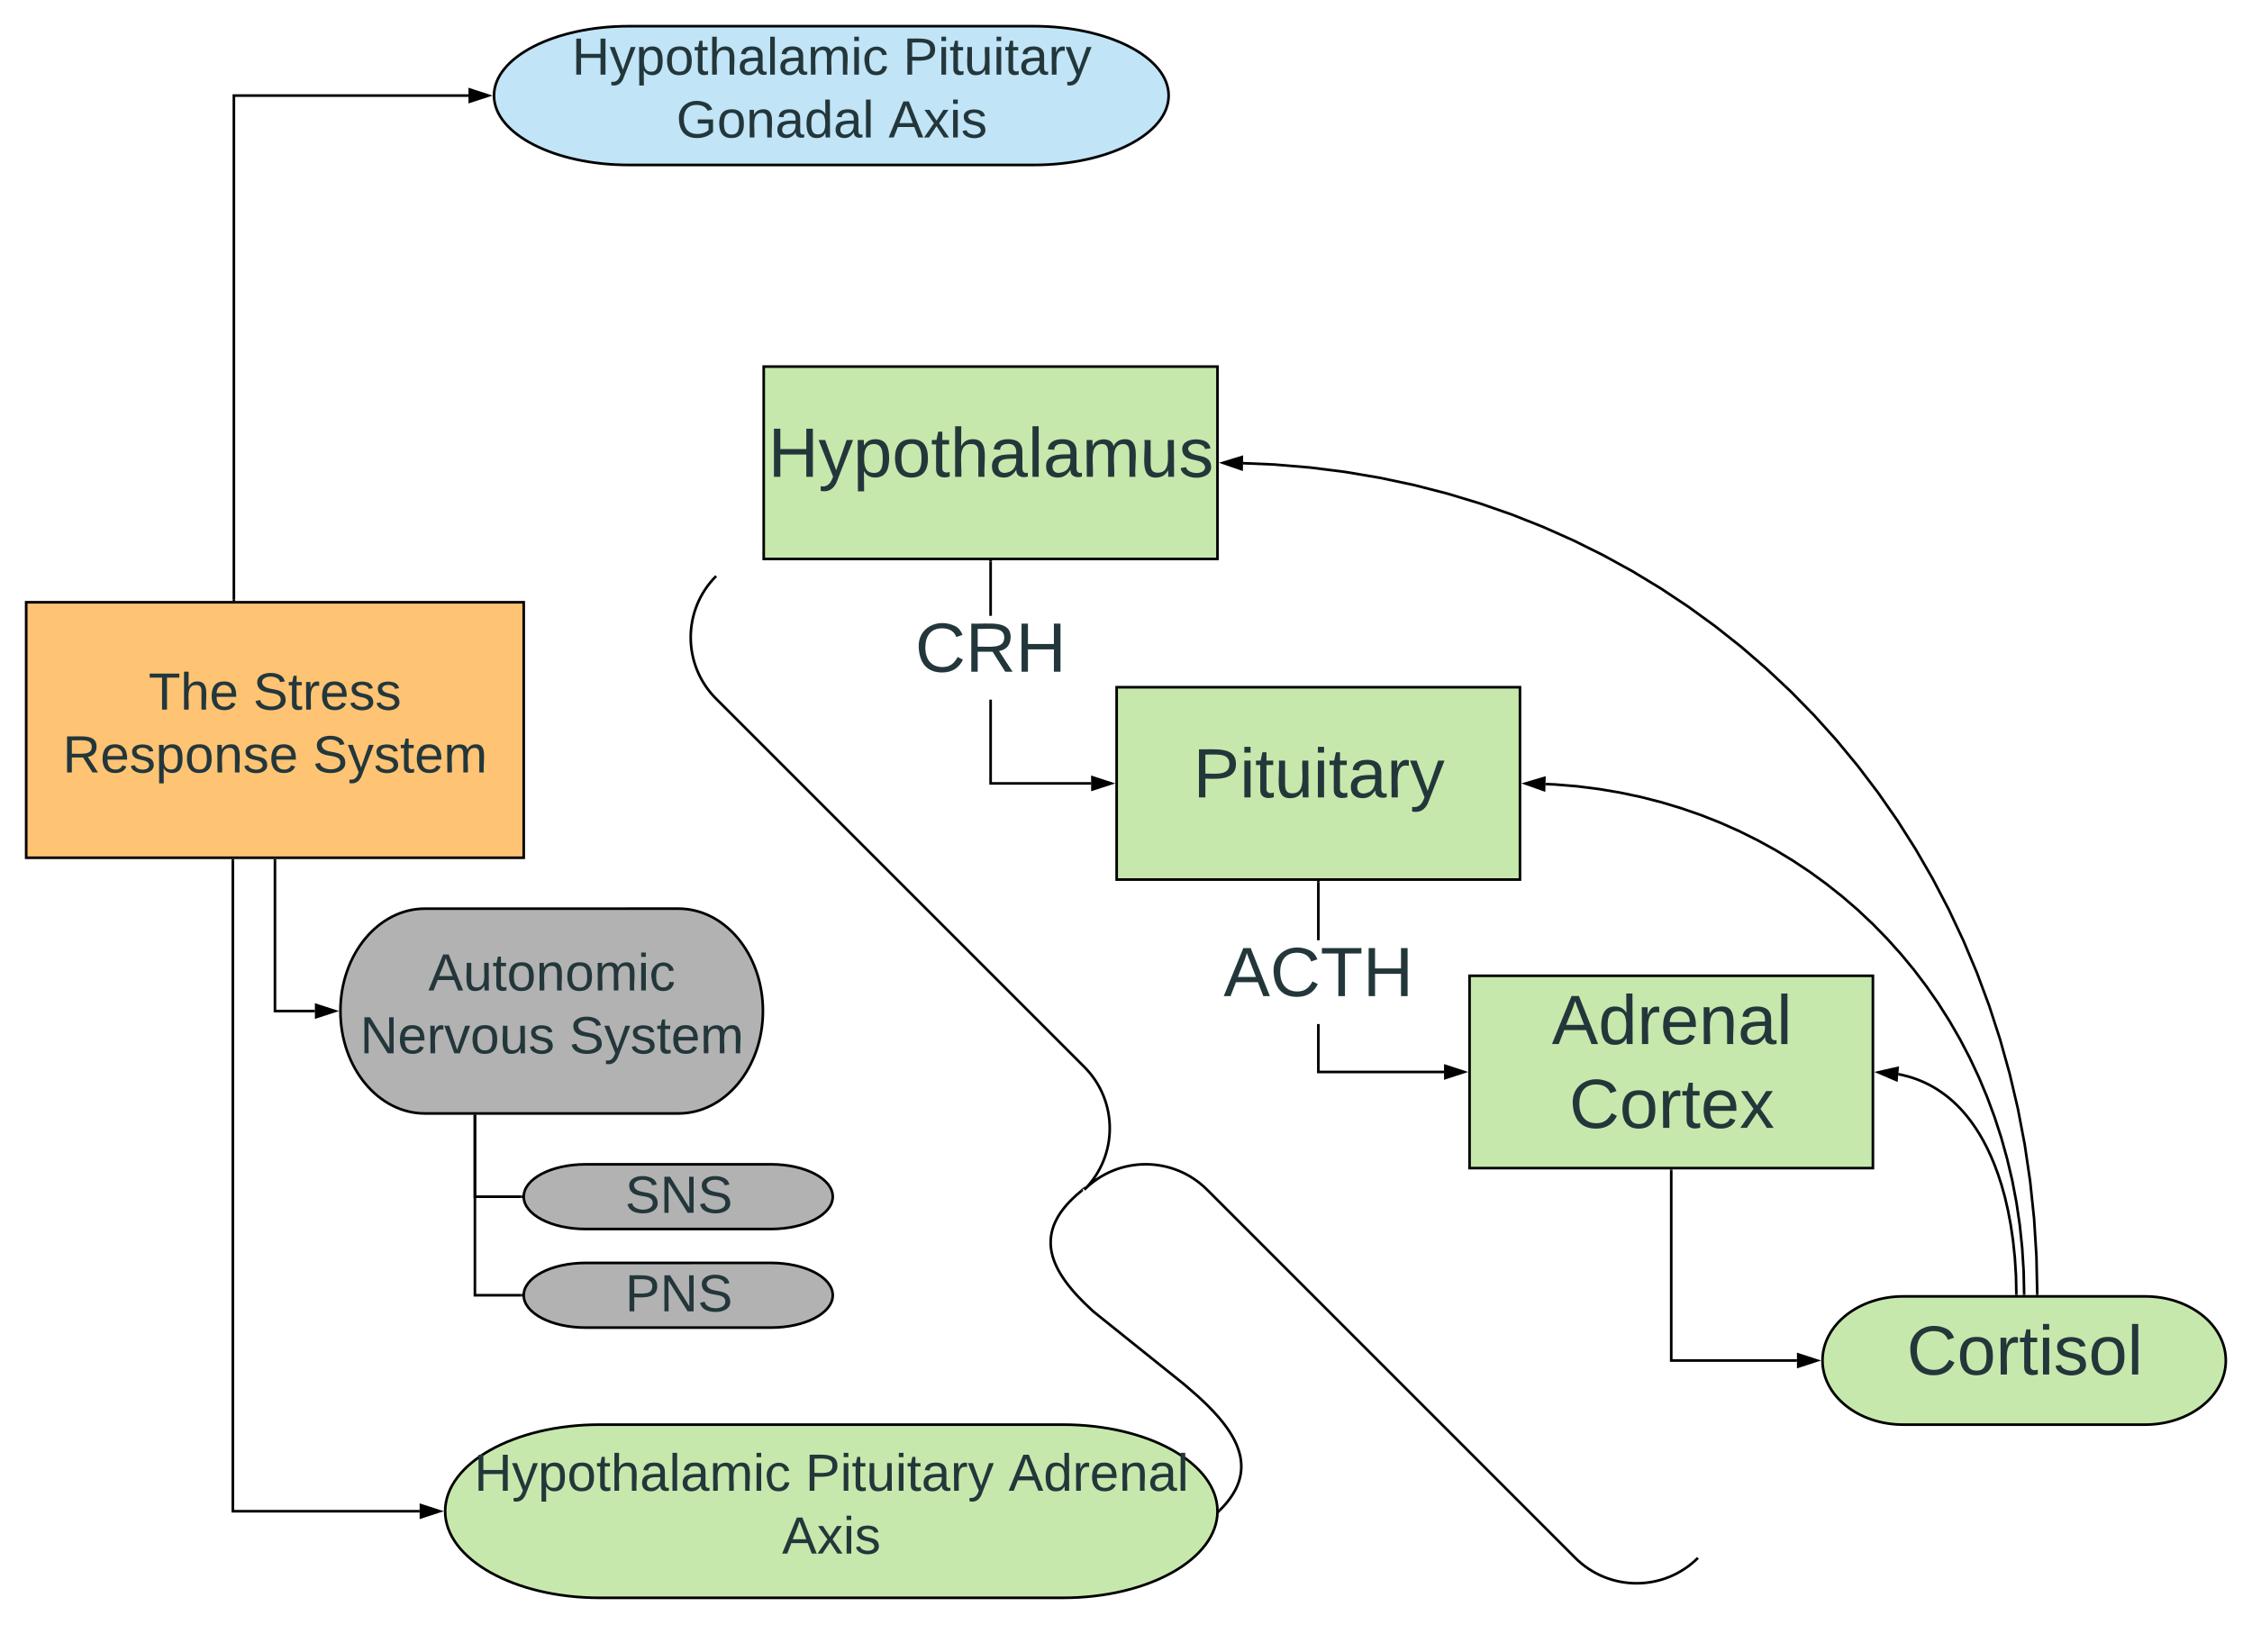 <svg xmlns="http://www.w3.org/2000/svg" xmlns:xlink="http://www.w3.org/1999/xlink" xmlns:lucid="lucid" width="1720" height="1261.74"><g transform="translate(-40 -100)" lucid:page-tab-id="0_0"><path d="M1678.4 1090.18c34.02 0 61.6 21.93 61.6 48.98 0 27.04-27.58 48.97-61.6 48.97h-184.84c-34.03 0-61.6-21.93-61.6-48.97 0-27.05 27.57-48.98 61.6-48.98z" stroke="#000" stroke-width="2" fill="#c7e8ac"/><use xlink:href="#a" transform="matrix(1,0,0,1,1436.949,1095.177) translate(59.426 54.667)"/><path d="M1162.4 845.3h308.06V992.2H1162.4z" stroke="#000" stroke-width="2" fill="#c7e8ac"/><use xlink:href="#b" transform="matrix(1,0,0,1,1167.404,850.289) translate(57.796 47.167)"/><use xlink:href="#c" transform="matrix(1,0,0,1,1167.404,850.289) translate(71.13 111.167)"/><path d="M892.86 624.9h308.05V771.8H892.87z" stroke="#000" stroke-width="2" fill="#c7e8ac"/><use xlink:href="#d" transform="matrix(1,0,0,1,897.86,629.889) translate(53.426 79.167)"/><path d="M623.3 380h346.57v146.93H623.3z" stroke="#000" stroke-width="2" fill="#c7e8ac"/><use xlink:href="#e" transform="matrix(1,0,0,1,628.315,385) translate(-1.648 79.167)"/><path d="M797.6 697.36h75.76v2H795.6v-64.98h2zm0-126.98h-2v-41.45h2z"/><path d="M797.6 528.96h-2v-1.03h2zM888.62 698.36L874.36 703v-9.28z"/><path d="M891.86 698.36l-18.5 6v-12.02zm-16.5 3.25l10.03-3.24-10.04-3.26z"/><use xlink:href="#f" transform="matrix(1,0,0,1,739.038,570.378) translate(0 42.667)"/><path d="M1047.9 917.76h95v2h-97v-37.6h2zm0-99.6h-2v-44.34h2z"/><path d="M1047.9 773.85h-2v-1.03h2zM1158.17 918.76l-14.27 4.63v-9.28z"/><path d="M1161.4 918.76l-18.5 6v-12.02zm-16.5 3.25l10.03-3.24-10.03-3.26z"/><use xlink:href="#g" transform="matrix(1,0,0,1,974.515,818.17) translate(0 42.667)"/><path d="M1316.43 994.22v144.94h96.02" stroke="#000" stroke-width="2" fill="none"/><path d="M1317.43 994.25h-2v-1.03h2z"/><path d="M1427.7 1139.16l-14.25 4.63v-9.28z" stroke="#000" stroke-width="2"/><path d="M1580.02 1088.18l-.28-13.6-.88-14-1.38-13.12-1.8-12.13-2.1-11.08-2.35-10.07-2.54-9.1-2.68-8.23-2.76-7.42-2.82-6.7-2.86-6.1-2.88-5.5-2.9-5.02-2.9-4.55-2.9-4.17-2.88-3.82-2.9-3.5-2.9-3.23-2.9-2.96-2.9-2.73-2.93-2.53-2.96-2.32-2.96-2.15-3-2-3.02-1.83-3.08-1.7-3.13-1.54-3.2-1.42-3.25-1.3-3.34-1.16-3.44-1.04-3.55-.9-3.67-.8h-.14" stroke="#000" stroke-width="2" fill="none"/><path d="M1581.04 1089.18h-2l-.02-1 2-.05z"/><path d="M1474.68 919.05l14.63-3.33-.83 9.24z" stroke="#000" stroke-width="2"/><path d="M1585.95 1088.17l-.35-17.14-1.13-17.83-1.83-17.5-2.54-17.18-3.2-16.85-3.9-16.5-4.5-16.2-5.14-15.8-5.75-15.47-6.33-15.1-6.92-14.7-7.48-14.3-8.03-13.9-8.55-13.48-9.08-13.05-9.56-12.6-10.05-12.13-10.5-11.67-10.94-11.18-11.38-10.7-11.8-10.18-12.2-9.66-12.56-9.14-12.95-8.6-13.3-8.06-13.66-7.5-14-6.95-14.3-6.37-14.66-5.8-14.97-5.2-15.28-4.62-15.6-4-15.93-3.38-16.23-2.74-16.56-2.1-16.9-1.4-7.48-.33" stroke="#000" stroke-width="2" fill="none"/><path d="M1586.97 1089.18h-2l-.02-1 2-.06z"/><path d="M1205.15 698.44l14.38-4.25-.25 9.26z" stroke="#000" stroke-width="2"/><path d="M1013.23 453.8l27.55 2.3 27 3.4 26.48 4.5 25.96 5.5 25.45 6.54 24.92 7.52 24.4 8.5 23.9 9.46 23.36 10.4 22.82 11.33 22.27 12.24 21.7 13.13 21.1 14.03 20.5 14.9 19.9 15.75 19.2 16.6 18.56 17.42 17.86 18.22 17.12 19 16.36 19.8 15.58 20.52L1490 726.1l13.93 21.97 13.07 22.65 12.18 23.3 11.27 23.95 10.33 24.57 9.36 25.18 8.37 25.76 7.37 26.33 6.3 26.9 5.24 27.43 4.13 27.97 3 28.5 1.82 29.02.6 28.53-2 .04-.6-28.5-1.8-28.93-3-28.42-4.12-27.88-5.2-27.35-6.3-26.8-7.33-26.26-8.34-25.68-9.34-25.1-10.3-24.5-11.23-23.87-12.15-23.22-13.03-22.57-13.9-21.88-14.72-21.18-15.53-20.46-16.3-19.72-17.07-18.95-17.8-18.15-18.47-17.36-19.17-16.55-19.8-15.7L1329 564.3l-21.05-13.98-21.62-13.1-22.2-12.2-22.74-11.3-23.28-10.36-23.8-9.42-24.34-8.48-24.85-7.5-25.36-6.5-25.88-5.5-26.4-4.47-26.93-3.4-27.47-2.3-23.77-1 .08-2z"/><path d="M1596.97 1089.18h-2l-.02-1.02 2-.04zM988.3 458.4l-14.2-4.88 14.35-4.38z"/><path d="M989.27 459.8l-18.4-6.33 18.6-5.7zm-11.93-6.22l9.97 3.44.13-6.52z"/><path d="M60 560h380v195.15H60z" stroke="#000" stroke-width="2" fill="#ffc374"/><use xlink:href="#h" transform="matrix(1,0,0,1,65,565) translate(88.444 77)"/><use xlink:href="#i" transform="matrix(1,0,0,1,65,565) translate(168.333 77)"/><use xlink:href="#j" transform="matrix(1,0,0,1,65,565) translate(22.889 125)"/><use xlink:href="#k" transform="matrix(1,0,0,1,65,565) translate(213.889 125)"/><path d="M250 757.15v115.08h30.5" stroke="#000" stroke-width="2" fill="none"/><path d="M251 757.18h-2v-1.03h2z"/><path d="M295.76 872.23l-14.26 4.64v-9.27z" stroke="#000" stroke-width="2"/><path d="M558.16 794.02c35.65 0 64.54 35 64.54 78.2s-28.9 78.23-64.54 78.23H364.54c-35.64 0-64.54-35.02-64.54-78.22 0-43.2 28.9-78.2 64.54-78.2z" stroke="#000" stroke-width="2" fill="#b2b2b2"/><use xlink:href="#l" transform="matrix(1,0,0,1,305,799.017) translate(62.167 57.5)"/><use xlink:href="#m" transform="matrix(1,0,0,1,305,799.017) translate(10 105.5)"/><use xlink:href="#k" transform="matrix(1,0,0,1,305,799.017) translate(169.778 105.5)"/><path d="M851.9 1188.13c65.15 0 117.97 29.62 117.97 66.14 0 36.53-52.82 66.15-117.97 66.15H497.97c-65.15 0-117.97-29.62-117.97-66.15 0-36.52 52.82-66.14 117.97-66.14z" stroke="#000" stroke-width="2" fill="#c7e8ac"/><use xlink:href="#n" transform="matrix(1,0,0,1,385,1193.133) translate(17.167 45.5)"/><use xlink:href="#o" transform="matrix(1,0,0,1,385,1193.133) translate(270.056 45.5)"/><use xlink:href="#p" transform="matrix(1,0,0,1,385,1193.133) translate(425.278 45.5)"/><use xlink:href="#q" transform="matrix(1,0,0,1,385,1193.133) translate(252.278 93.5)"/><path d="M217.84 757.15v497.12H360.5" stroke="#000" stroke-width="2" fill="none"/><path d="M218.84 757.18h-2v-1.03h2z"/><path d="M375.76 1254.27l-14.26 4.64v-9.26z" stroke="#000" stroke-width="2"/><g fill="none"><path d="M535.1 591.85L586.95 540l749.9 749.9-51.85 51.84z"/><path d="M1336.84 1289.9c-25.88 25.88-67.85 25.88-93.73 0l-281.2-281.22c-25.9-25.88-67.85-25.88-93.74 0 25.9-25.88 25.9-67.85 0-93.73l-281.2-281.2c-25.9-25.9-25.9-67.87 0-93.75" stroke="#000" stroke-width="2"/></g><path d="M971.58 1253.56l1.84-1.86 2.18-2.4 1.88-2.23 1.63-2.12 1.4-2 1.24-1.9 1.07-1.84.94-1.74.82-1.7.7-1.65.6-1.6.53-1.58.43-1.55.37-1.53.3-1.5.23-1.52.17-1.5.1-1.5.04-1.53-.02-1.55-.1-1.56-.15-1.6-.23-1.62-.3-1.67-.4-1.72-.5-1.8-.6-1.86-.7-1.96-.86-2.06-1.02-2.2-1.2-2.35-1.45-2.53-1.72-2.75-2.08-3.02-2.53-3.37-3.12-3.82-3.93-4.4-5.1-5.26-6.94-6.57-10.45-9.1-69.56-55.8-6.88-6.52-5.07-5.2-3.9-4.36-3.08-3.78-2.5-3.33-2.06-3-1.7-2.7-1.43-2.5-1.2-2.32-1-2.16-.85-2.03-.7-1.92-.6-1.84-.47-1.77-.4-1.7-.3-1.64-.22-1.6-.16-1.56-.1-1.53v-1.5l.03-1.5.1-1.5.17-1.47.22-1.48.3-1.5.35-1.5.43-1.5.5-1.56.6-1.57.7-1.62.8-1.67.9-1.72 1.05-1.8 1.2-1.85 1.38-1.95 1.6-2.07 1.84-2.2 2.13-2.33 2.5-2.5 2.9-2.72 3.48-2.96.43-.35" stroke="#000" stroke-width="2" fill="none"/><path d="M972.3 1254.25l-1.46 1.48.03-1.45v-.12l-.03-1.28.05-.04zM868.84 1006.48l-2.07 2.23.8.8-.88.72-1.27-1.56 3.13-2.53z"/><path d="M628.83 989.3c26.07 0 47.2 11.07 47.2 24.72 0 13.64-21.13 24.7-47.2 24.7H487.2c-26.06 0-47.2-11.06-47.2-24.7 0-13.65 21.14-24.7 47.2-24.7z" stroke="#000" stroke-width="2" fill="#b2b2b2"/><use xlink:href="#r" transform="matrix(1,0,0,1,445,994.312) translate(72.444 32)"/><path d="M628.83 1064.6c26.07 0 47.2 11.07 47.2 24.7 0 13.66-21.13 24.72-47.2 24.72H487.2c-26.06 0-47.2-11.06-47.2-24.7 0-13.65 21.14-24.7 47.2-24.7z" stroke="#000" stroke-width="2" fill="#b2b2b2"/><use xlink:href="#s" transform="matrix(1,0,0,1,445,1069.608) translate(72.444 32)"/><path d="M402.72 952.45v61.57H438" stroke="#000" stroke-width="2" fill="none"/><path d="M403.72 952.47h-2v-1.02h2zM439 1014l.04 1.02h-1.07v-2h1.08z"/><path d="M402.72 952.45v136.86H438" stroke="#000" stroke-width="2" fill="none"/><path d="M403.72 952.47h-2v-1.02h2zM439 1089.3l.04 1h-1.07v-2h1.08z"/><path d="M829.52 120c56.9 0 103.05 23.73 103.05 53s-46.14 53-103.05 53H520.35c-56.9 0-103.05-23.73-103.05-53s46.14-53 103.05-53z" stroke="#000" stroke-width="2" fill="#c1e4f7"/><g><use xlink:href="#n" transform="matrix(1,0,0,1,422.301,125) translate(54.5 32)"/><use xlink:href="#t" transform="matrix(1,0,0,1,422.301,125) translate(307.389 32)"/><use xlink:href="#u" transform="matrix(1,0,0,1,422.301,125) translate(134.222 80)"/><use xlink:href="#q" transform="matrix(1,0,0,1,422.301,125) translate(296.333 80)"/></g><path d="M218.63 558V173H397.8" stroke="#000" stroke-width="2" fill="none"/><path d="M219.63 559h-2v-1.03h2z"/><path d="M413.06 173l-14.26 4.64v-9.28z" stroke="#000" stroke-width="2"/><defs><path fill="#23373b" d="M212-179c-10-28-35-45-73-45-59 0-87 40-87 99 0 60 29 101 89 101 43 0 62-24 78-52l27 14C228-24 195 4 139 4 59 4 22-46 18-125c-6-104 99-153 187-111 19 9 31 26 39 46" id="v"/><path fill="#23373b" d="M100-194c62-1 85 37 85 99 1 63-27 99-86 99S16-35 15-95c0-66 28-99 85-99zM99-20c44 1 53-31 53-75 0-43-8-75-51-75s-53 32-53 75 10 74 51 75" id="w"/><path fill="#23373b" d="M114-163C36-179 61-72 57 0H25l-1-190h30c1 12-1 29 2 39 6-27 23-49 58-41v29" id="x"/><path fill="#23373b" d="M59-47c-2 24 18 29 38 22v24C64 9 27 4 27-40v-127H5v-23h24l9-43h21v43h35v23H59v120" id="y"/><path fill="#23373b" d="M24-231v-30h32v30H24zM24 0v-190h32V0H24" id="z"/><path fill="#23373b" d="M135-143c-3-34-86-38-87 0 15 53 115 12 119 90S17 21 10-45l28-5c4 36 97 45 98 0-10-56-113-15-118-90-4-57 82-63 122-42 12 7 21 19 24 35" id="A"/><path fill="#23373b" d="M24 0v-261h32V0H24" id="B"/><g id="a"><use transform="matrix(0.148,0,0,0.148,0,0)" xlink:href="#v"/><use transform="matrix(0.148,0,0,0.148,38.37,0)" xlink:href="#w"/><use transform="matrix(0.148,0,0,0.148,68,0)" xlink:href="#x"/><use transform="matrix(0.148,0,0,0.148,85.63,0)" xlink:href="#y"/><use transform="matrix(0.148,0,0,0.148,100.444,0)" xlink:href="#z"/><use transform="matrix(0.148,0,0,0.148,112.148,0)" xlink:href="#A"/><use transform="matrix(0.148,0,0,0.148,138.815,0)" xlink:href="#w"/><use transform="matrix(0.148,0,0,0.148,168.444,0)" xlink:href="#B"/></g><path fill="#23373b" d="M205 0l-28-72H64L36 0H1l101-248h38L239 0h-34zm-38-99l-47-123c-12 45-31 82-46 123h93" id="C"/><path fill="#23373b" d="M85-194c31 0 48 13 60 33l-1-100h32l1 261h-30c-2-10 0-23-3-31C134-8 116 4 85 4 32 4 16-35 15-94c0-66 23-100 70-100zm9 24c-40 0-46 34-46 75 0 40 6 74 45 74 42 0 51-32 51-76 0-42-9-74-50-73" id="D"/><path fill="#23373b" d="M100-194c63 0 86 42 84 106H49c0 40 14 67 53 68 26 1 43-12 49-29l28 8c-11 28-37 45-77 45C44 4 14-33 15-96c1-61 26-98 85-98zm52 81c6-60-76-77-97-28-3 7-6 17-6 28h103" id="E"/><path fill="#23373b" d="M117-194c89-4 53 116 60 194h-32v-121c0-31-8-49-39-48C34-167 62-67 57 0H25l-1-190h30c1 10-1 24 2 32 11-22 29-35 61-36" id="F"/><path fill="#23373b" d="M141-36C126-15 110 5 73 4 37 3 15-17 15-53c-1-64 63-63 125-63 3-35-9-54-41-54-24 1-41 7-42 31l-33-3c5-37 33-52 76-52 45 0 72 20 72 64v82c-1 20 7 32 28 27v20c-31 9-61-2-59-35zM48-53c0 20 12 33 32 33 41-3 63-29 60-74-43 2-92-5-92 41" id="G"/><g id="b"><use transform="matrix(0.148,0,0,0.148,0,0)" xlink:href="#C"/><use transform="matrix(0.148,0,0,0.148,35.556,0)" xlink:href="#D"/><use transform="matrix(0.148,0,0,0.148,65.185,0)" xlink:href="#x"/><use transform="matrix(0.148,0,0,0.148,82.815,0)" xlink:href="#E"/><use transform="matrix(0.148,0,0,0.148,112.444,0)" xlink:href="#F"/><use transform="matrix(0.148,0,0,0.148,142.074,0)" xlink:href="#G"/><use transform="matrix(0.148,0,0,0.148,171.704,0)" xlink:href="#B"/></g><path fill="#23373b" d="M141 0L90-78 38 0H4l68-98-65-92h35l48 74 47-74h35l-64 92 68 98h-35" id="H"/><g id="c"><use transform="matrix(0.148,0,0,0.148,0,0)" xlink:href="#v"/><use transform="matrix(0.148,0,0,0.148,38.37,0)" xlink:href="#w"/><use transform="matrix(0.148,0,0,0.148,68,0)" xlink:href="#x"/><use transform="matrix(0.148,0,0,0.148,85.63,0)" xlink:href="#y"/><use transform="matrix(0.148,0,0,0.148,100.444,0)" xlink:href="#E"/><use transform="matrix(0.148,0,0,0.148,130.074,0)" xlink:href="#H"/></g><path fill="#23373b" d="M30-248c87 1 191-15 191 75 0 78-77 80-158 76V0H30v-248zm33 125c57 0 124 11 124-50 0-59-68-47-124-48v98" id="I"/><path fill="#23373b" d="M84 4C-5 8 30-112 23-190h32v120c0 31 7 50 39 49 72-2 45-101 50-169h31l1 190h-30c-1-10 1-25-2-33-11 22-28 36-60 37" id="J"/><path fill="#23373b" d="M179-190L93 31C79 59 56 82 12 73V49c39 6 53-20 64-50L1-190h34L92-34l54-156h33" id="K"/><g id="d"><use transform="matrix(0.148,0,0,0.148,0,0)" xlink:href="#I"/><use transform="matrix(0.148,0,0,0.148,35.556,0)" xlink:href="#z"/><use transform="matrix(0.148,0,0,0.148,47.259,0)" xlink:href="#y"/><use transform="matrix(0.148,0,0,0.148,62.074,0)" xlink:href="#J"/><use transform="matrix(0.148,0,0,0.148,91.704,0)" xlink:href="#z"/><use transform="matrix(0.148,0,0,0.148,103.407,0)" xlink:href="#y"/><use transform="matrix(0.148,0,0,0.148,118.222,0)" xlink:href="#G"/><use transform="matrix(0.148,0,0,0.148,147.852,0)" xlink:href="#x"/><use transform="matrix(0.148,0,0,0.148,165.481,0)" xlink:href="#K"/></g><path fill="#23373b" d="M197 0v-115H63V0H30v-248h33v105h134v-105h34V0h-34" id="L"/><path fill="#23373b" d="M115-194c55 1 70 41 70 98S169 2 115 4C84 4 66-9 55-30l1 105H24l-1-265h31l2 30c10-21 28-34 59-34zm-8 174c40 0 45-34 45-75s-6-73-45-74c-42 0-51 32-51 76 0 43 10 73 51 73" id="M"/><path fill="#23373b" d="M106-169C34-169 62-67 57 0H25v-261h32l-1 103c12-21 28-36 61-36 89 0 53 116 60 194h-32v-121c2-32-8-49-39-48" id="N"/><path fill="#23373b" d="M210-169c-67 3-38 105-44 169h-31v-121c0-29-5-50-35-48C34-165 62-65 56 0H25l-1-190h30c1 10-1 24 2 32 10-44 99-50 107 0 11-21 27-35 58-36 85-2 47 119 55 194h-31v-121c0-29-5-49-35-48" id="O"/><g id="e"><use transform="matrix(0.148,0,0,0.148,0,0)" xlink:href="#L"/><use transform="matrix(0.148,0,0,0.148,38.37,0)" xlink:href="#K"/><use transform="matrix(0.148,0,0,0.148,65.037,0)" xlink:href="#M"/><use transform="matrix(0.148,0,0,0.148,94.667,0)" xlink:href="#w"/><use transform="matrix(0.148,0,0,0.148,124.296,0)" xlink:href="#y"/><use transform="matrix(0.148,0,0,0.148,139.111,0)" xlink:href="#N"/><use transform="matrix(0.148,0,0,0.148,168.741,0)" xlink:href="#G"/><use transform="matrix(0.148,0,0,0.148,198.37,0)" xlink:href="#B"/><use transform="matrix(0.148,0,0,0.148,210.074,0)" xlink:href="#G"/><use transform="matrix(0.148,0,0,0.148,239.704,0)" xlink:href="#O"/><use transform="matrix(0.148,0,0,0.148,284,0)" xlink:href="#J"/><use transform="matrix(0.148,0,0,0.148,313.63,0)" xlink:href="#A"/></g><path fill="#23373b" d="M233-177c-1 41-23 64-60 70L243 0h-38l-65-103H63V0H30v-248c88 3 205-21 203 71zM63-129c60-2 137 13 137-47 0-61-80-42-137-45v92" id="P"/><g id="f"><use transform="matrix(0.148,0,0,0.148,0,0)" xlink:href="#v"/><use transform="matrix(0.148,0,0,0.148,38.37,0)" xlink:href="#P"/><use transform="matrix(0.148,0,0,0.148,76.741,0)" xlink:href="#L"/></g><path fill="#23373b" d="M127-220V0H93v-220H8v-28h204v28h-85" id="Q"/><g id="g"><use transform="matrix(0.148,0,0,0.148,0,0)" xlink:href="#C"/><use transform="matrix(0.148,0,0,0.148,35.556,0)" xlink:href="#v"/><use transform="matrix(0.148,0,0,0.148,73.926,0)" xlink:href="#Q"/><use transform="matrix(0.148,0,0,0.148,106.37,0)" xlink:href="#L"/></g><g id="h"><use transform="matrix(0.111,0,0,0.111,0,0)" xlink:href="#Q"/><use transform="matrix(0.111,0,0,0.111,24.333,0)" xlink:href="#N"/><use transform="matrix(0.111,0,0,0.111,46.556,0)" xlink:href="#E"/></g><path fill="#23373b" d="M185-189c-5-48-123-54-124 2 14 75 158 14 163 119 3 78-121 87-175 55-17-10-28-26-33-46l33-7c5 56 141 63 141-1 0-78-155-14-162-118-5-82 145-84 179-34 5 7 8 16 11 25" id="R"/><g id="i"><use transform="matrix(0.111,0,0,0.111,0,0)" xlink:href="#R"/><use transform="matrix(0.111,0,0,0.111,26.667,0)" xlink:href="#y"/><use transform="matrix(0.111,0,0,0.111,37.778,0)" xlink:href="#x"/><use transform="matrix(0.111,0,0,0.111,51,0)" xlink:href="#E"/><use transform="matrix(0.111,0,0,0.111,73.222,0)" xlink:href="#A"/><use transform="matrix(0.111,0,0,0.111,93.222,0)" xlink:href="#A"/></g><g id="j"><use transform="matrix(0.111,0,0,0.111,0,0)" xlink:href="#P"/><use transform="matrix(0.111,0,0,0.111,28.778,0)" xlink:href="#E"/><use transform="matrix(0.111,0,0,0.111,51,0)" xlink:href="#A"/><use transform="matrix(0.111,0,0,0.111,71,0)" xlink:href="#M"/><use transform="matrix(0.111,0,0,0.111,93.222,0)" xlink:href="#w"/><use transform="matrix(0.111,0,0,0.111,115.444,0)" xlink:href="#F"/><use transform="matrix(0.111,0,0,0.111,137.667,0)" xlink:href="#A"/><use transform="matrix(0.111,0,0,0.111,157.667,0)" xlink:href="#E"/></g><g id="k"><use transform="matrix(0.111,0,0,0.111,0,0)" xlink:href="#R"/><use transform="matrix(0.111,0,0,0.111,26.667,0)" xlink:href="#K"/><use transform="matrix(0.111,0,0,0.111,46.667,0)" xlink:href="#A"/><use transform="matrix(0.111,0,0,0.111,66.667,0)" xlink:href="#y"/><use transform="matrix(0.111,0,0,0.111,77.778,0)" xlink:href="#E"/><use transform="matrix(0.111,0,0,0.111,100,0)" xlink:href="#O"/></g><path fill="#23373b" d="M96-169c-40 0-48 33-48 73s9 75 48 75c24 0 41-14 43-38l32 2c-6 37-31 61-74 61-59 0-76-41-82-99-10-93 101-131 147-64 4 7 5 14 7 22l-32 3c-4-21-16-35-41-35" id="S"/><g id="l"><use transform="matrix(0.111,0,0,0.111,0,0)" xlink:href="#C"/><use transform="matrix(0.111,0,0,0.111,26.667,0)" xlink:href="#J"/><use transform="matrix(0.111,0,0,0.111,48.889,0)" xlink:href="#y"/><use transform="matrix(0.111,0,0,0.111,60,0)" xlink:href="#w"/><use transform="matrix(0.111,0,0,0.111,82.222,0)" xlink:href="#F"/><use transform="matrix(0.111,0,0,0.111,104.444,0)" xlink:href="#w"/><use transform="matrix(0.111,0,0,0.111,126.667,0)" xlink:href="#O"/><use transform="matrix(0.111,0,0,0.111,159.889,0)" xlink:href="#z"/><use transform="matrix(0.111,0,0,0.111,168.667,0)" xlink:href="#S"/></g><path fill="#23373b" d="M190 0L58-211 59 0H30v-248h39L202-35l-2-213h31V0h-41" id="T"/><path fill="#23373b" d="M108 0H70L1-190h34L89-25l56-165h34" id="U"/><g id="m"><use transform="matrix(0.111,0,0,0.111,0,0)" xlink:href="#T"/><use transform="matrix(0.111,0,0,0.111,28.778,0)" xlink:href="#E"/><use transform="matrix(0.111,0,0,0.111,51,0)" xlink:href="#x"/><use transform="matrix(0.111,0,0,0.111,64.222,0)" xlink:href="#U"/><use transform="matrix(0.111,0,0,0.111,84.222,0)" xlink:href="#w"/><use transform="matrix(0.111,0,0,0.111,106.444,0)" xlink:href="#J"/><use transform="matrix(0.111,0,0,0.111,128.667,0)" xlink:href="#A"/></g><g id="n"><use transform="matrix(0.111,0,0,0.111,0,0)" xlink:href="#L"/><use transform="matrix(0.111,0,0,0.111,28.778,0)" xlink:href="#K"/><use transform="matrix(0.111,0,0,0.111,48.778,0)" xlink:href="#M"/><use transform="matrix(0.111,0,0,0.111,71,0)" xlink:href="#w"/><use transform="matrix(0.111,0,0,0.111,93.222,0)" xlink:href="#y"/><use transform="matrix(0.111,0,0,0.111,104.333,0)" xlink:href="#N"/><use transform="matrix(0.111,0,0,0.111,126.556,0)" xlink:href="#G"/><use transform="matrix(0.111,0,0,0.111,148.778,0)" xlink:href="#B"/><use transform="matrix(0.111,0,0,0.111,157.556,0)" xlink:href="#G"/><use transform="matrix(0.111,0,0,0.111,179.778,0)" xlink:href="#O"/><use transform="matrix(0.111,0,0,0.111,213,0)" xlink:href="#z"/><use transform="matrix(0.111,0,0,0.111,221.778,0)" xlink:href="#S"/></g><g id="o"><use transform="matrix(0.111,0,0,0.111,0,0)" xlink:href="#I"/><use transform="matrix(0.111,0,0,0.111,26.667,0)" xlink:href="#z"/><use transform="matrix(0.111,0,0,0.111,35.444,0)" xlink:href="#y"/><use transform="matrix(0.111,0,0,0.111,46.556,0)" xlink:href="#J"/><use transform="matrix(0.111,0,0,0.111,68.778,0)" xlink:href="#z"/><use transform="matrix(0.111,0,0,0.111,77.556,0)" xlink:href="#y"/><use transform="matrix(0.111,0,0,0.111,88.667,0)" xlink:href="#G"/><use transform="matrix(0.111,0,0,0.111,110.889,0)" xlink:href="#x"/><use transform="matrix(0.111,0,0,0.111,124.111,0)" xlink:href="#K"/></g><g id="p"><use transform="matrix(0.111,0,0,0.111,0,0)" xlink:href="#C"/><use transform="matrix(0.111,0,0,0.111,26.667,0)" xlink:href="#D"/><use transform="matrix(0.111,0,0,0.111,48.889,0)" xlink:href="#x"/><use transform="matrix(0.111,0,0,0.111,62.111,0)" xlink:href="#E"/><use transform="matrix(0.111,0,0,0.111,84.333,0)" xlink:href="#F"/><use transform="matrix(0.111,0,0,0.111,106.556,0)" xlink:href="#G"/><use transform="matrix(0.111,0,0,0.111,128.778,0)" xlink:href="#B"/></g><g id="q"><use transform="matrix(0.111,0,0,0.111,0,0)" xlink:href="#C"/><use transform="matrix(0.111,0,0,0.111,26.667,0)" xlink:href="#H"/><use transform="matrix(0.111,0,0,0.111,46.667,0)" xlink:href="#z"/><use transform="matrix(0.111,0,0,0.111,55.444,0)" xlink:href="#A"/></g><g id="r"><use transform="matrix(0.111,0,0,0.111,0,0)" xlink:href="#R"/><use transform="matrix(0.111,0,0,0.111,26.667,0)" xlink:href="#T"/><use transform="matrix(0.111,0,0,0.111,55.444,0)" xlink:href="#R"/></g><g id="s"><use transform="matrix(0.111,0,0,0.111,0,0)" xlink:href="#I"/><use transform="matrix(0.111,0,0,0.111,26.667,0)" xlink:href="#T"/><use transform="matrix(0.111,0,0,0.111,55.444,0)" xlink:href="#R"/></g><g id="t"><use transform="matrix(0.111,0,0,0.111,0,0)" xlink:href="#I"/><use transform="matrix(0.111,0,0,0.111,26.667,0)" xlink:href="#z"/><use transform="matrix(0.111,0,0,0.111,35.444,0)" xlink:href="#y"/><use transform="matrix(0.111,0,0,0.111,46.556,0)" xlink:href="#J"/><use transform="matrix(0.111,0,0,0.111,68.778,0)" xlink:href="#z"/><use transform="matrix(0.111,0,0,0.111,77.556,0)" xlink:href="#y"/><use transform="matrix(0.111,0,0,0.111,88.667,0)" xlink:href="#G"/><use transform="matrix(0.111,0,0,0.111,110.889,0)" xlink:href="#x"/><use transform="matrix(0.111,0,0,0.111,124.111,0)" xlink:href="#K"/></g><path fill="#23373b" d="M143 4C61 4 22-44 18-125c-5-107 100-154 193-111 17 8 29 25 37 43l-32 9c-13-25-37-40-76-40-61 0-88 39-88 99 0 61 29 100 91 101 35 0 62-11 79-27v-45h-74v-28h105v86C228-13 192 4 143 4" id="V"/><g id="u"><use transform="matrix(0.111,0,0,0.111,0,0)" xlink:href="#V"/><use transform="matrix(0.111,0,0,0.111,31.111,0)" xlink:href="#w"/><use transform="matrix(0.111,0,0,0.111,53.333,0)" xlink:href="#F"/><use transform="matrix(0.111,0,0,0.111,75.556,0)" xlink:href="#G"/><use transform="matrix(0.111,0,0,0.111,97.778,0)" xlink:href="#D"/><use transform="matrix(0.111,0,0,0.111,120,0)" xlink:href="#G"/><use transform="matrix(0.111,0,0,0.111,142.222,0)" xlink:href="#B"/></g></defs></g></svg>